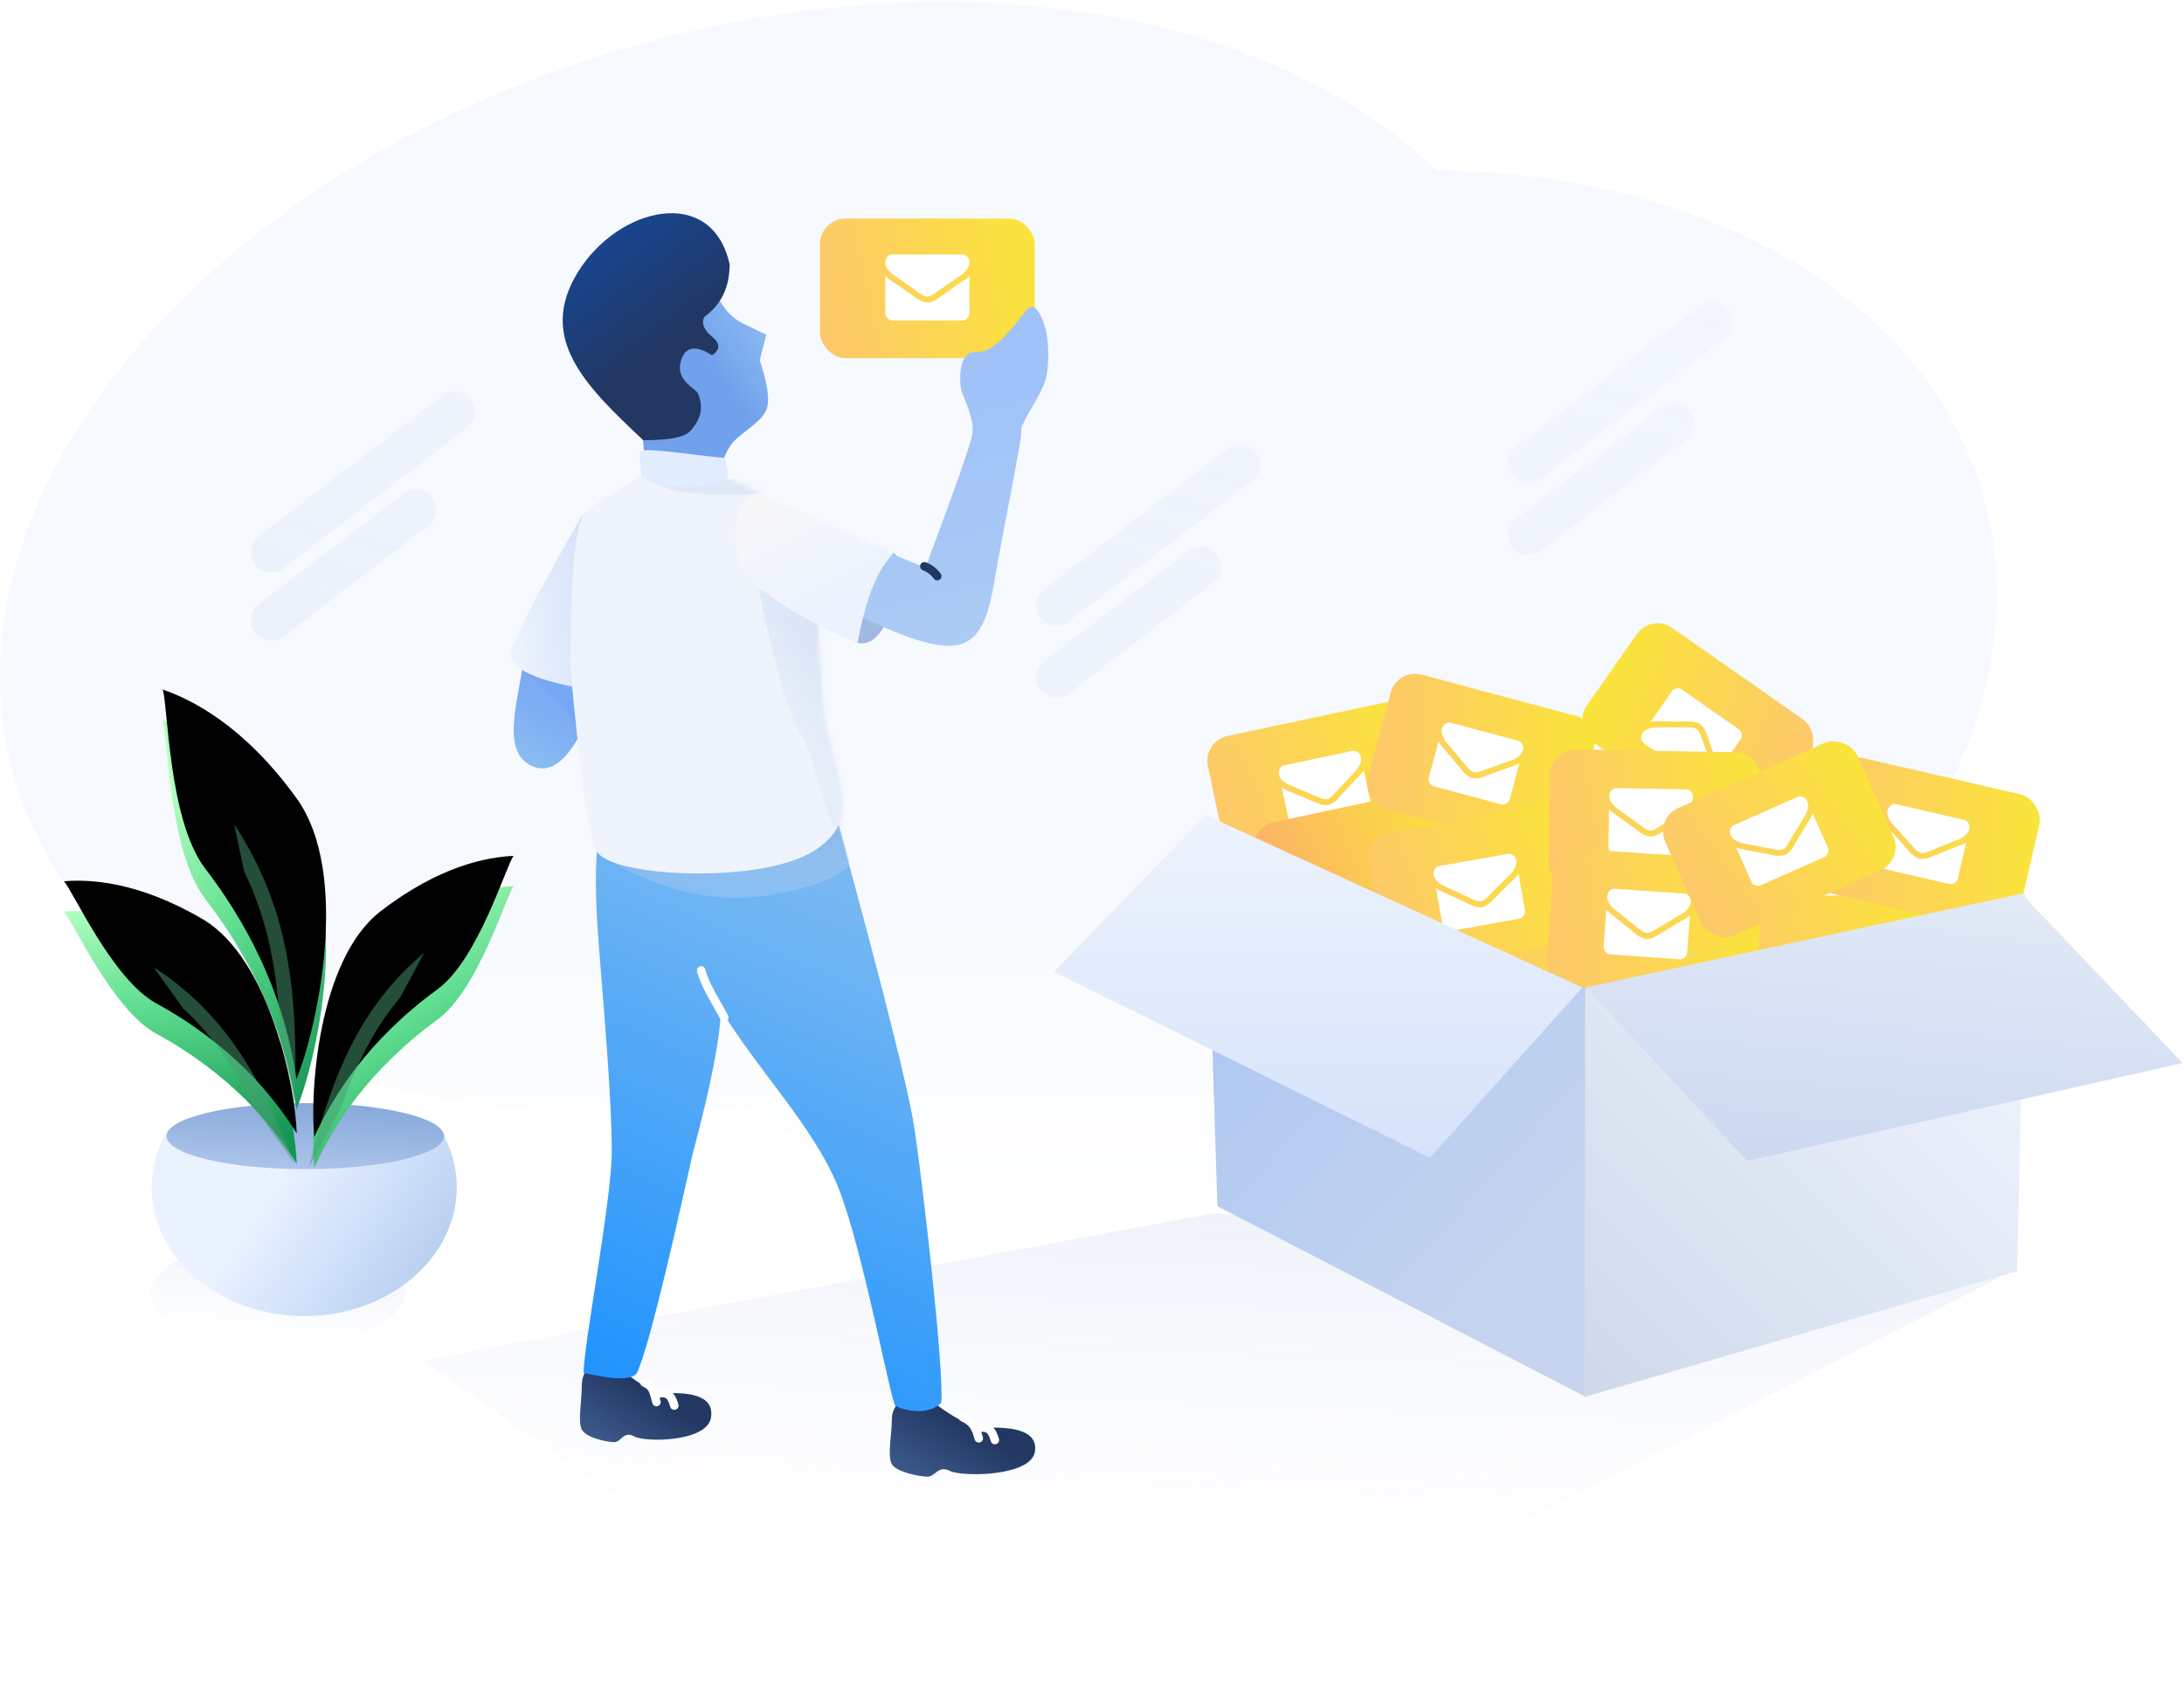 <svg xmlns="http://www.w3.org/2000/svg" xmlns:xlink="http://www.w3.org/1999/xlink" width="432" height="333" viewBox="0 0 432 333">
    <defs>
        <linearGradient id="a" x1="50%" x2="50%" y1="71.878%" y2="98.555%">
            <stop offset="0%" stop-color="#D4E1F8"/>
            <stop offset="100%" stop-color="#FFF"/>
        </linearGradient>
        <linearGradient id="b" x1="203.728%" x2="-41.694%" y1="-74.473%" y2="165.564%">
            <stop offset="0%" stop-color="#D2E0F9" stop-opacity="0"/>
            <stop offset="100%" stop-color="#B1C6E7" stop-opacity=".465"/>
        </linearGradient>
        <linearGradient id="c" x1="59.934%" x2="50%" y1="-8.552%" y2="83.495%">
            <stop offset="0%" stop-color="#9CB4E0"/>
            <stop offset="100%" stop-color="#FFF" stop-opacity="0"/>
        </linearGradient>
        <filter id="d" width="372.2%" height="388.2%" x="-141.7%" y="-138.2%" filterUnits="objectBoundingBox">
            <feOffset dx="-1" dy="1" in="SourceAlpha" result="shadowOffsetOuter1"/>
            <feGaussianBlur in="shadowOffsetOuter1" result="shadowBlurOuter1" stdDeviation="8"/>
            <feColorMatrix in="shadowBlurOuter1" result="shadowMatrixOuter1" values="0 0 0 0 0.563 0 0 0 0 0.074 0 0 0 0 0.074 0 0 0 0.5 0"/>
            <feMerge>
                <feMergeNode in="shadowMatrixOuter1"/>
                <feMergeNode in="SourceGraphic"/>
            </feMerge>
        </filter>
        <linearGradient id="e" x1="0%" x2="106.166%" y1="71.67%" y2="56.892%">
            <stop offset="0%" stop-color="#FDC86B"/>
            <stop offset="100%" stop-color="#FAE539"/>
        </linearGradient>
        <linearGradient id="f" x1="0%" x2="106.166%" y1="71.67%" y2="56.892%">
            <stop offset="0%" stop-color="#FDAE6B"/>
            <stop offset="100%" stop-color="#FAE539"/>
        </linearGradient>
        <filter id="g" width="216.7%" height="275%" x="-60.7%" y="-83.9%" filterUnits="objectBoundingBox">
            <feOffset dx="-1" dy="1" in="SourceAlpha" result="shadowOffsetOuter1"/>
            <feGaussianBlur in="shadowOffsetOuter1" result="shadowBlurOuter1" stdDeviation="8"/>
            <feColorMatrix in="shadowBlurOuter1" result="shadowMatrixOuter1" values="0 0 0 0 0.563 0 0 0 0 0.074 0 0 0 0 0.074 0 0 0 0.5 0"/>
            <feMerge>
                <feMergeNode in="shadowMatrixOuter1"/>
                <feMergeNode in="SourceGraphic"/>
            </feMerge>
        </filter>
        <filter id="h" width="216.7%" height="275%" x="-60.7%" y="-83.9%" filterUnits="objectBoundingBox">
            <feOffset dx="-1" dy="1" in="SourceAlpha" result="shadowOffsetOuter1"/>
            <feGaussianBlur in="shadowOffsetOuter1" result="shadowBlurOuter1" stdDeviation="8"/>
            <feColorMatrix in="shadowBlurOuter1" result="shadowMatrixOuter1" values="0 0 0 0 0.563 0 0 0 0 0.074 0 0 0 0 0.074 0 0 0 0.5 0"/>
            <feMerge>
                <feMergeNode in="shadowMatrixOuter1"/>
                <feMergeNode in="SourceGraphic"/>
            </feMerge>
        </filter>
        <filter id="i" width="216.7%" height="275%" x="-60.7%" y="-83.9%" filterUnits="objectBoundingBox">
            <feOffset dx="-1" dy="1" in="SourceAlpha" result="shadowOffsetOuter1"/>
            <feGaussianBlur in="shadowOffsetOuter1" result="shadowBlurOuter1" stdDeviation="8"/>
            <feColorMatrix in="shadowBlurOuter1" result="shadowMatrixOuter1" values="0 0 0 0 0.563 0 0 0 0 0.074 0 0 0 0 0.074 0 0 0 0.5 0"/>
            <feMerge>
                <feMergeNode in="shadowMatrixOuter1"/>
                <feMergeNode in="SourceGraphic"/>
            </feMerge>
        </filter>
        <filter id="j" width="216.7%" height="275%" x="-60.7%" y="-83.9%" filterUnits="objectBoundingBox">
            <feOffset dx="-1" dy="1" in="SourceAlpha" result="shadowOffsetOuter1"/>
            <feGaussianBlur in="shadowOffsetOuter1" result="shadowBlurOuter1" stdDeviation="8"/>
            <feColorMatrix in="shadowBlurOuter1" result="shadowMatrixOuter1" values="0 0 0 0 0.563 0 0 0 0 0.074 0 0 0 0 0.074 0 0 0 0.5 0"/>
            <feMerge>
                <feMergeNode in="shadowMatrixOuter1"/>
                <feMergeNode in="SourceGraphic"/>
            </feMerge>
        </filter>
        <filter id="k" width="216.7%" height="275%" x="-60.7%" y="-83.9%" filterUnits="objectBoundingBox">
            <feOffset dx="-1" dy="1" in="SourceAlpha" result="shadowOffsetOuter1"/>
            <feGaussianBlur in="shadowOffsetOuter1" result="shadowBlurOuter1" stdDeviation="8"/>
            <feColorMatrix in="shadowBlurOuter1" result="shadowMatrixOuter1" values="0 0 0 0 0.563 0 0 0 0 0.074 0 0 0 0 0.074 0 0 0 0.5 0"/>
            <feMerge>
                <feMergeNode in="shadowMatrixOuter1"/>
                <feMergeNode in="SourceGraphic"/>
            </feMerge>
        </filter>
        <filter id="l" width="216.7%" height="269%" x="-60.7%" y="-81%" filterUnits="objectBoundingBox">
            <feOffset dx="-1" dy="1" in="SourceAlpha" result="shadowOffsetOuter1"/>
            <feGaussianBlur in="shadowOffsetOuter1" result="shadowBlurOuter1" stdDeviation="8"/>
            <feColorMatrix in="shadowBlurOuter1" result="shadowMatrixOuter1" values="0 0 0 0 0.563 0 0 0 0 0.074 0 0 0 0 0.074 0 0 0 0.5 0"/>
            <feMerge>
                <feMergeNode in="shadowMatrixOuter1"/>
                <feMergeNode in="SourceGraphic"/>
            </feMerge>
        </filter>
        <linearGradient id="m" x1="7.297%" x2="77.884%" y1="-11.313%" y2="85.449%">
            <stop offset="0%" stop-color="#A6C4F4"/>
            <stop offset="100%" stop-color="#C6D4EE"/>
        </linearGradient>
        <linearGradient id="n" x1="19.71%" x2="91.975%" y1="16.829%" y2="100%">
            <stop offset="0%" stop-color="#EDF3FD"/>
            <stop offset="100%" stop-color="#D0DAEA"/>
        </linearGradient>
        <linearGradient id="o" x1="50%" x2="50%" y1="0%" y2="100%">
            <stop offset="0%" stop-color="#EDF3FD"/>
            <stop offset="100%" stop-color="#D6E3FA"/>
        </linearGradient>
        <linearGradient id="p" x1="50%" x2="82.831%" y1="-17.216%" y2="127.709%">
            <stop offset="0%" stop-color="#E5ECF8"/>
            <stop offset="100%" stop-color="#C6D4EE"/>
        </linearGradient>
        <linearGradient id="q" x1="24.884%" x2="58.188%" y1="100%" y2="-44.943%">
            <stop offset="0%" stop-color="#D9E5F6" stop-opacity="0"/>
            <stop offset="100%" stop-color="#B2C6EA"/>
        </linearGradient>
        <linearGradient id="r" x1="100%" x2="23.229%" y1="100%" y2="67.759%">
            <stop offset="0%" stop-color="#ACC5E9"/>
            <stop offset="62.747%" stop-color="#D3E3FB"/>
            <stop offset="100%" stop-color="#EAF2FF"/>
        </linearGradient>
        <linearGradient id="s" x1="77.599%" x2="40.27%" y1="0%" y2="146.301%">
            <stop offset="0%" stop-color="#86A8D9"/>
            <stop offset="100%" stop-color="#BCD0F2"/>
        </linearGradient>
        <linearGradient id="t" x1="34.233%" x2="78.602%" y1="5.042%" y2="100%">
            <stop offset="0%" stop-color="#B1FFBE"/>
            <stop offset="44.421%" stop-color="#5CDB8E"/>
            <stop offset="100%" stop-color="#149654"/>
        </linearGradient>
        <path id="u" d="M46.639 77.523c-1.504-10.43-5.639-25.49-18.07-41.71C21.244 26.256 21.22 2.986 20.163.42 25.91 2.402 36.233 7.51 46.639 21.91c10.908 15.094 3.988 45.878 0 55.614z"/>
        <filter id="v" width="161.9%" height="125.9%" x="-30.9%" y="-13%" filterUnits="objectBoundingBox">
            <feGaussianBlur in="SourceAlpha" result="shadowBlurInner1" stdDeviation="7"/>
            <feOffset dy="-6" in="shadowBlurInner1" result="shadowOffsetInner1"/>
            <feComposite in="shadowOffsetInner1" in2="SourceAlpha" k2="-1" k3="1" operator="arithmetic" result="shadowInnerInner1"/>
            <feColorMatrix in="shadowInnerInner1" values="0 0 0 0 0.221 0 0 0 0 0.779 0 0 0 0 0.61 0 0 0 1 0"/>
        </filter>
        <linearGradient id="w" x1="78.601%" x2="90.361%" y1="-9.302%" y2="88.816%">
            <stop offset="0%" stop-color="#B1FFBE"/>
            <stop offset="44.421%" stop-color="#5CDB8E"/>
            <stop offset="100%" stop-color="#149654"/>
        </linearGradient>
        <path id="x" d="M46.692 88.243c-4.644-7.447-12.849-17.54-27.774-25.722C10.126 57.7 2.306 39.963.638 38.362c5.05-.424 14.639-.007 27.407 7.47 13.385 7.836 18.426 33.643 18.647 42.411z"/>
        <filter id="y" width="143.4%" height="140%" x="-21.7%" y="-20%" filterUnits="objectBoundingBox">
            <feGaussianBlur in="SourceAlpha" result="shadowBlurInner1" stdDeviation="7"/>
            <feOffset dy="-6" in="shadowBlurInner1" result="shadowOffsetInner1"/>
            <feComposite in="shadowOffsetInner1" in2="SourceAlpha" k2="-1" k3="1" operator="arithmetic" result="shadowInnerInner1"/>
            <feColorMatrix in="shadowInnerInner1" values="0 0 0 0 0.221 0 0 0 0 0.779 0 0 0 0 0.61 0 0 0 1 0"/>
        </filter>
        <path id="z" d="M50.17 88.962c3.66-8.015 10.527-19.125 24.335-29.203 8.133-5.937 13.627-24.61 15.08-26.419-5.084.23-14.581 1.886-26.332 10.98-12.317 9.535-13.998 35.883-13.084 44.642z"/>
        <filter id="A" width="150.5%" height="136%" x="-25.2%" y="-18%" filterUnits="objectBoundingBox">
            <feGaussianBlur in="SourceAlpha" result="shadowBlurInner1" stdDeviation="7"/>
            <feOffset dy="-6" in="shadowBlurInner1" result="shadowOffsetInner1"/>
            <feComposite in="shadowOffsetInner1" in2="SourceAlpha" k2="-1" k3="1" operator="arithmetic" result="shadowInnerInner1"/>
            <feColorMatrix in="shadowInnerInner1" values="0 0 0 0 0.221 0 0 0 0 0.779 0 0 0 0 0.61 0 0 0 1 0"/>
        </filter>
        <linearGradient id="C" x1="50.542%" x2="73.282%" y1="119.017%" y2="61.56%">
            <stop offset="0%" stop-color="#8FC3F2"/>
            <stop offset="100%" stop-color="#7DABF3"/>
        </linearGradient>
        <path id="B" d="M2.159 4.426c0 6.319-5.207 18.7 1.583 21.91 4.526 2.14 8.79-2.348 12.793-13.462C16.19 4.712 13.972.63 9.88.63c-6.138 0-7.721-2.523-7.721 3.795z"/>
        <linearGradient id="E" x1="-25.803%" x2="42.446%" y1="100%" y2="30.427%">
            <stop offset="0%" stop-color="#47689B"/>
            <stop offset="100%" stop-color="#223762"/>
        </linearGradient>
        <linearGradient id="F" x1=".986%" x2="28.554%" y1="103.075%" y2="0%">
            <stop offset="0%" stop-color="#1790FF"/>
            <stop offset="100%" stop-color="#77B8F2"/>
        </linearGradient>
        <linearGradient id="G" x1="89.265%" x2="79.854%" y1="83.22%" y2="25.681%">
            <stop offset="0%" stop-color="#CFDDF3" stop-opacity=".478"/>
            <stop offset="100%" stop-color="#A1B8E3"/>
        </linearGradient>
        <linearGradient id="H" x1="118.802%" x2="68.986%" y1="0%" y2="49.472%">
            <stop offset="0%" stop-color="#99C8F3"/>
            <stop offset="100%" stop-color="#71A0EC"/>
        </linearGradient>
        <linearGradient id="I" x1="50%" x2="81.44%" y1="0%" y2="56.409%">
            <stop offset="0%" stop-color="#164898"/>
            <stop offset="100%" stop-color="#223762"/>
        </linearGradient>
        <linearGradient id="J" x1="0%" x2="75.513%" y1="50%" y2="33.469%">
            <stop offset="0%" stop-color="#EDF3FD"/>
            <stop offset="100%" stop-color="#D6E3FA"/>
        </linearGradient>
        <path id="K" d="M29.554.578c6.284 1.657 11.277 4.676 14.98 9.056 5.554 6.57 4.316 26.334 5.889 38.097 1.573 11.763 8.418 20.314-2.155 26.953-10.573 6.638-40.466 5.13-42.911 0C3.727 71.263 1.983 59.04.126 38.017c0-18.922 1.113-29.181 3.339-30.776C5.69 5.646 9.402 3.307 14.599.224c-.116.47 1.079.936 3.586 1.401 2.507.465 6.296.116 11.369-1.047z"/>
        <linearGradient id="L" x1="44.736%" x2="67.424%" y1="57.782%" y2="23.718%">
            <stop offset="0%" stop-color="#CFDDF3"/>
            <stop offset="100%" stop-color="#A1B8E3"/>
        </linearGradient>
        <linearGradient id="N" x1="86.223%" x2="56.964%" y1="231.608%" y2="-57.141%">
            <stop offset="0%" stop-color="#CFDDF3"/>
            <stop offset="100%" stop-color="#A1B8E3"/>
        </linearGradient>
        <linearGradient id="O" x1="50%" x2="50%" y1="166.803%" y2="24.303%">
            <stop offset="0%" stop-color="#B7D5F0"/>
            <stop offset="100%" stop-color="#A0C2F8"/>
        </linearGradient>
        <linearGradient id="P" x1="22.107%" x2="22.107%" y1="11.214%" y2="79.611%">
            <stop offset="0%" stop-color="#F7F7F8"/>
            <stop offset="100%" stop-color="#ECF3FF"/>
        </linearGradient>
    </defs>
    <g fill="none" fill-rule="evenodd">
        <path fill="url(#a)" d="M284.267 33.57c53.041.72 96.911 24.793 108.242 64.245 15.227 53.015-34.072 113.727-110.113 135.604-51.932 14.94-102.906 7.903-134.86-14.949-69.614 8.704-130.717-17.077-144.449-64.887C-12.93 97.81 41.576 33.183 124.831 9.23 189.08-9.252 251.674 1.89 284.267 33.57z" opacity=".2" transform="translate(-.285 .11)"/>
        <path stroke="url(#b)" stroke-linecap="round" stroke-linejoin="round" stroke-width="8" d="M53.924 109.16L90.23 81.356M53.924 122.618l28.637-21.932M209.257 119.632l36.307-27.806M209.257 133.895l28.637-21.932M302.617 91.44l36.308-27.806M302.617 105.703l28.638-21.932" opacity=".473" transform="translate(-.285 .11)"/>
        <g>
            <path fill="url(#c)" d="M.507 150.166l156.656-29.152 155.046 12.879-192.904 98.86" opacity=".201" transform="translate(83 119)"/>
            <path fill="#FFF" d="M9.07 16.09c-16.838-9.327-4.66-20.922 0-13.113 4.66-7.809 16.838 3.786 0 13.113z" filter="url(#d)" transform="translate(275.667 173.7)"/>
            <g transform="rotate(-12 816.65 -1058.289)">
                <rect width="41.657" height="27.521" fill="url(#e)" rx="5.04"/>
                <g fill="#FFF" fill-rule="nonzero">
                    <path d="M15.008 12.027c.21.148.841.587 1.895 1.318 1.054.73 1.862 1.293 2.422 1.688.062.043.193.137.393.282.2.145.367.262.5.352.132.09.292.19.48.3.188.111.366.195.532.25.166.055.32.083.462.083h.019c.142 0 .296-.028.462-.083.167-.055.344-.139.532-.25.188-.11.348-.21.48-.3.133-.09.3-.207.5-.352s.331-.239.393-.282l4.327-3.006c.45-.315.825-.694 1.127-1.138.303-.444.454-.91.454-1.397 0-.407-.147-.755-.44-1.045a1.429 1.429 0 0 0-1.04-.435h-13.61c-.474 0-.839.16-1.095.481-.256.32-.383.722-.383 1.203 0 .388.17.81.508 1.262.339.454.7.81 1.082 1.069z"/>
                    <path d="M29.06 13.016a192.148 192.148 0 0 0-4.603 3.192c-.352.259-.637.46-.855.606-.22.145-.51.293-.874.444a2.66 2.66 0 0 1-1.017.226h-.019a2.66 2.66 0 0 1-1.017-.226 5.28 5.28 0 0 1-.873-.444 21.896 21.896 0 0 1-.856-.606c-.832-.61-2.363-1.675-4.595-3.192a4.898 4.898 0 0 1-.933-.804v7.344c0 .408.144.756.434 1.046.29.29.638.435 1.045.435h13.61c.406 0 .754-.145 1.044-.435.29-.29.435-.638.435-1.046v-7.344a5.1 5.1 0 0 1-.925.804z"/>
                </g>
                <rect width="41.657" height="27.521" x="5.447" y="18.575" fill="url(#f)" rx="5.04"/>
            </g>
            <rect width="41.657" height="27.521" fill="url(#e)" filter="url(#g)" rx="5.04" transform="translate(340.951 176.189)"/>
            <rect width="41.657" height="27.521" fill="url(#e)" filter="url(#h)" rx="5.04" transform="translate(288.724 170.59)"/>
            <g transform="rotate(13 -471.556 1671.483)">
                <rect width="41.657" height="27.521" fill="url(#e)" rx="5.04"/>
                <g fill="#FFF" fill-rule="nonzero">
                    <path d="M13.373 11.435c.21.148.841.587 1.895 1.318 1.054.73 1.862 1.293 2.423 1.688l.393.282c.2.145.366.263.499.352.132.09.293.19.48.3.189.111.366.195.532.25.167.056.32.083.463.083h.019c.14 0 .295-.027.461-.083.167-.055.344-.139.532-.25.188-.11.348-.21.48-.3.133-.09.3-.207.5-.352s.331-.239.393-.282l4.327-3.006c.45-.315.826-.694 1.128-1.138.302-.444.453-.91.453-1.397 0-.407-.147-.755-.44-1.045a1.429 1.429 0 0 0-1.04-.435H13.262c-.474 0-.84.16-1.096.481-.255.32-.383.722-.383 1.203 0 .388.17.81.508 1.262.34.454.7.81 1.082 1.069z"/>
                    <path d="M27.426 12.425a192.148 192.148 0 0 0-4.604 3.191c-.351.259-.636.461-.855.606-.219.145-.51.293-.874.444a2.66 2.66 0 0 1-1.017.226H20.058a2.66 2.66 0 0 1-1.017-.226 5.28 5.28 0 0 1-.874-.444 21.896 21.896 0 0 1-.855-.606c-.832-.61-2.364-1.674-4.595-3.191a4.898 4.898 0 0 1-.934-.805v7.344c0 .408.145.756.434 1.046.29.29.638.435 1.045.435h13.61c.406 0 .755-.145 1.044-.435.29-.29.435-.638.435-1.046V11.62a5.1 5.1 0 0 1-.925.805z"/>
                </g>
            </g>
            <g transform="rotate(15 -363.815 1115.716)">
                <rect width="41.657" height="27.521" fill="url(#e)" rx="5.04"/>
                <g fill="#FFF" fill-rule="nonzero">
                    <path d="M13.243 11.71c.21.149.842.588 1.896 1.319 1.054.73 1.861 1.293 2.422 1.688.062.043.192.137.393.282.2.145.367.262.499.352.132.09.293.19.48.3.189.111.366.195.532.25.167.056.321.083.463.083h.019c.141 0 .295-.027.462-.083.166-.055.343-.139.531-.25.188-.11.348-.21.481-.3s.299-.207.5-.352c.2-.145.33-.239.392-.282l4.327-3.006c.45-.315.826-.694 1.128-1.138.302-.444.453-.91.453-1.397 0-.407-.146-.755-.44-1.045a1.429 1.429 0 0 0-1.04-.435H13.133c-.474 0-.84.16-1.095.481-.256.32-.384.722-.384 1.203 0 .388.17.81.509 1.262.338.454.7.81 1.081 1.069z"/>
                    <path d="M27.296 12.7a192.148 192.148 0 0 0-4.604 3.192c-.351.259-.636.461-.855.606-.219.145-.51.293-.874.444a2.66 2.66 0 0 1-1.017.226h-.019a2.66 2.66 0 0 1-1.016-.226 5.28 5.28 0 0 1-.874-.444 21.896 21.896 0 0 1-.855-.606c-.832-.61-2.364-1.674-4.595-3.191a4.898 4.898 0 0 1-.934-.805v7.344c0 .408.145.756.435 1.046.29.29.638.435 1.044.435h13.61c.407 0 .755-.145 1.045-.435.29-.29.434-.638.434-1.046v-7.344a5.1 5.1 0 0 1-.925.805z"/>
                </g>
            </g>
            <g filter="url(#i)" transform="rotate(-10 1075.463 -1464.12)">
                <rect width="41.657" height="27.521" fill="url(#e)" rx="5.04"/>
                <g fill="#FFF" fill-rule="nonzero">
                    <path d="M13.908 12.197c.21.147.841.587 1.895 1.318 1.054.73 1.862 1.293 2.422 1.688.062.043.193.137.393.282.2.145.367.262.5.352.132.089.292.19.48.3.188.111.366.194.532.25.166.055.32.083.462.083h.019c.142 0 .296-.028.462-.083.167-.056.344-.14.532-.25.188-.111.348-.211.48-.3.133-.09.3-.207.5-.352s.331-.239.393-.282l4.327-3.007c.45-.314.825-.693 1.127-1.137.303-.444.454-.91.454-1.397 0-.407-.147-.756-.44-1.045a1.429 1.429 0 0 0-1.04-.435h-13.61c-.474 0-.839.16-1.095.48-.256.322-.383.722-.383 1.203 0 .389.17.81.508 1.263.339.453.7.81 1.082 1.069z"/>
                    <path d="M27.96 13.186a192.148 192.148 0 0 0-4.603 3.192c-.352.259-.637.46-.855.605-.22.145-.51.293-.874.444a2.66 2.66 0 0 1-1.017.227h-.019a2.66 2.66 0 0 1-1.017-.227 5.28 5.28 0 0 1-.873-.444 21.896 21.896 0 0 1-.855-.605c-.833-.61-2.364-1.675-4.595-3.192a4.898 4.898 0 0 1-.934-.805v7.345c0 .407.144.756.434 1.045.29.29.638.435 1.045.435h13.61c.406 0 .754-.145 1.044-.435.29-.29.435-.638.435-1.045v-7.345a5.1 5.1 0 0 1-.925.805z"/>
                </g>
            </g>
            <g transform="rotate(-145 198.942 29.502)">
                <rect width="41.657" height="27.521" fill="url(#e)" rx="5.04"/>
                <g fill="#FFF" fill-rule="nonzero">
                    <path d="M14.49 9.62c.21.148.841.587 1.895 1.318 1.054.73 1.862 1.293 2.423 1.688l.393.282c.2.145.366.262.499.352.132.089.293.19.48.3.189.111.366.194.532.25.167.055.32.083.463.083h.019c.141 0 .295-.028.462-.083.166-.056.343-.14.531-.25.188-.111.348-.211.48-.3.133-.09.3-.207.5-.352s.331-.239.393-.282l4.327-3.007c.45-.314.826-.693 1.128-1.137.302-.444.453-.91.453-1.397 0-.407-.147-.756-.44-1.045a1.429 1.429 0 0 0-1.04-.435H14.38c-.474 0-.84.16-1.095.48-.256.322-.384.722-.384 1.203 0 .389.17.81.508 1.263.34.453.7.81 1.082 1.069z"/>
                    <path d="M28.543 10.61a192.148 192.148 0 0 0-4.604 3.19c-.351.26-.636.462-.855.607-.219.144-.51.292-.874.443a2.66 2.66 0 0 1-1.017.227H21.175a2.66 2.66 0 0 1-1.017-.227 5.28 5.28 0 0 1-.874-.443 21.896 21.896 0 0 1-.855-.606c-.832-.61-2.364-1.675-4.595-3.192a4.898 4.898 0 0 1-.934-.805v7.345c0 .407.145.756.434 1.045.29.29.638.435 1.045.435h13.61c.406 0 .755-.145 1.044-.435.29-.29.435-.638.435-1.045V9.804a5.1 5.1 0 0 1-.925.805z"/>
                </g>
            </g>
            <g filter="url(#j)" transform="rotate(1 -8280.623 17702.462)">
                <rect width="41.657" height="27.521" fill="url(#e)" rx="5.04"/>
                <g fill="#FFF" fill-rule="nonzero">
                    <path d="M13.404 11.517c.21.148.84.587 1.895 1.318 1.054.731 1.861 1.294 2.422 1.688.062.043.193.138.393.282.2.145.367.263.5.352.132.09.292.19.48.3.188.111.365.195.532.25.166.056.32.083.462.083h.019c.141 0 .296-.027.462-.083.166-.055.344-.139.532-.25.188-.11.348-.21.48-.3.133-.09.3-.207.5-.352s.33-.239.393-.282l4.326-3.006c.45-.315.826-.694 1.128-1.138.302-.444.453-.91.453-1.397 0-.407-.146-.755-.439-1.045a1.429 1.429 0 0 0-1.04-.435h-13.61c-.474 0-.84.16-1.095.481-.256.321-.384.722-.384 1.203 0 .388.17.81.509 1.263.339.453.7.81 1.082 1.068z"/>
                    <path d="M27.457 12.507a192.148 192.148 0 0 0-4.604 3.191c-.352.26-.637.461-.856.606-.219.145-.51.293-.873.444a2.66 2.66 0 0 1-1.017.227h-.019a2.66 2.66 0 0 1-1.017-.227 5.28 5.28 0 0 1-.874-.444 21.896 21.896 0 0 1-.855-.606c-.832-.61-2.364-1.674-4.595-3.191a4.898 4.898 0 0 1-.934-.805v7.345c0 .407.145.755.435 1.045.29.29.638.435 1.045.435h13.61c.406 0 .754-.145 1.044-.435.29-.29.434-.638.434-1.045v-7.345a5.1 5.1 0 0 1-.924.805z"/>
                </g>
            </g>
            <g filter="url(#k)" transform="rotate(4 -2232.387 4501.906)">
                <rect width="41.657" height="27.521" fill="url(#e)" rx="5.04"/>
                <g fill="#FFF" fill-rule="nonzero">
                    <path d="M12.615 11.387c.21.148.841.587 1.895 1.318 1.054.73 1.862 1.294 2.423 1.688l.393.282c.2.145.366.263.499.352.132.09.293.19.48.3.189.111.366.195.532.25.167.056.32.083.463.083h.019c.14 0 .295-.027.462-.083.166-.055.343-.139.531-.25.188-.11.348-.21.48-.3.133-.09.3-.207.5-.352s.331-.239.393-.282l4.327-3.006c.45-.315.826-.694 1.128-1.138.302-.444.453-.91.453-1.397 0-.407-.147-.755-.44-1.045a1.429 1.429 0 0 0-1.04-.435H12.505c-.474 0-.84.16-1.095.481-.256.321-.384.722-.384 1.203 0 .388.17.81.508 1.263.34.453.7.809 1.082 1.068z"/>
                    <path d="M26.668 12.377a192.148 192.148 0 0 0-4.604 3.191c-.351.259-.636.461-.855.606-.219.145-.51.293-.874.444a2.66 2.66 0 0 1-1.017.227H19.3a2.66 2.66 0 0 1-1.017-.227 5.28 5.28 0 0 1-.874-.444 21.896 21.896 0 0 1-.855-.606c-.832-.61-2.364-1.674-4.595-3.191a4.898 4.898 0 0 1-.934-.805v7.345c0 .407.145.755.434 1.045.29.29.638.435 1.045.435h13.61c.406 0 .755-.145 1.044-.435.29-.29.435-.638.435-1.045v-7.345a5.1 5.1 0 0 1-.925.805z"/>
                </g>
            </g>
            <g filter="url(#l)" transform="rotate(-24 540.566 -690.346)">
                <rect width="41.657" height="27.521" x=".116" y=".515" fill="url(#e)" rx="5.04"/>
                <g fill="#FFF" fill-rule="nonzero">
                    <path d="M14.055 12.114c.21.148.84.588 1.895 1.318 1.054.731 1.861 1.294 2.422 1.688l.393.283c.2.145.367.262.5.351.132.09.292.19.48.3.188.112.365.195.532.25.166.056.32.084.462.084h.019c.141 0 .296-.028.462-.084.166-.055.344-.138.532-.25.188-.11.348-.21.48-.3.133-.09.3-.206.5-.351s.33-.24.393-.283l4.326-3.006c.45-.314.826-.694 1.128-1.138.302-.444.453-.91.453-1.396 0-.407-.146-.756-.439-1.046a1.429 1.429 0 0 0-1.04-.434h-13.61c-.474 0-.84.16-1.095.48-.256.321-.384.722-.384 1.203 0 .389.17.81.509 1.263.339.453.7.81 1.082 1.068z"/>
                    <path d="M28.108 13.104a192.148 192.148 0 0 0-4.604 3.191c-.352.26-.637.461-.856.606-.219.145-.51.293-.873.444a2.66 2.66 0 0 1-1.017.227h-.019a2.66 2.66 0 0 1-1.017-.227 5.28 5.28 0 0 1-.874-.444 21.896 21.896 0 0 1-.855-.606c-.832-.61-2.364-1.674-4.595-3.191a4.898 4.898 0 0 1-.934-.805v7.345c0 .407.145.755.435 1.045.29.29.638.435 1.045.435h13.61c.406 0 .754-.145 1.044-.435.29-.29.434-.638.434-1.045v-7.345a5.1 5.1 0 0 1-.924.805z"/>
                </g>
            </g>
            <path fill="url(#m)" d="M29.844 41.962l75.232 33.71v80.753l-72.785-37.698z" transform="translate(208.518 119.919)"/>
            <path fill="url(#n)" d="M0 0l87.045 18.823v80.71L1.637 74.702z" transform="matrix(-1 0 0 1 400.64 176.81)"/>
            <path fill="url(#o)" d="M29.975 41.34L0 72.35l74.327 36.797 30.127-33.68z" transform="translate(208.518 119.919)"/>
            <path fill="url(#p)" d="M136.946 56.892l-31.87 33.524 86.111 19.353 32.022-34.324z" transform="matrix(-1 0 0 1 536.803 119.919)"/>
        </g>
        <g>
            <path fill="url(#q)" d="M25.561 27.537c13.886 0 25.143 4.699 25.143 10.495 0 5.795-11.257 10.494-25.143 10.494C11.676 48.526.42 43.827.42 38.032c0-5.796 11.257-10.495 25.142-10.495z" opacity=".389" transform="translate(29.333 217.833)"/>
            <path fill="url(#r)" d="M57.81 1.42c1.891 3.332 2.95 7.066 2.95 11.009 0 14.078-13.507 25.49-30.17 25.49-16.663 0-30.17-11.412-30.17-25.49 0-4.172 1.186-8.11 3.29-11.587 13.365 2.128 39.968 1.99 54.1.578z" transform="translate(29.59 222.468)"/>
            <path fill="url(#s)" d="M28.285.421c15.159 0 27.447 2.924 27.447 6.53 0 3.607-12.288 6.531-27.447 6.531-15.158 0-27.447-2.924-27.447-6.53 0-3.607 12.289-6.53 27.447-6.53z" transform="translate(32.105 217.833)"/>
            <g transform="translate(12 142)">
                <use fill="url(#t)" xlink:href="#u"/>
                <use fill="#000" filter="url(#v)" xlink:href="#u"/>
            </g>
            <path fill="#489C71" fill-opacity=".5" fill-rule="nonzero" d="M48.284 172.392c4.651 9.576 6.884 20.181 7.203 34.172l2.731 12.959c1.148-25.352-2-41.352-11.9-56.457l1.966 9.326z"/>
            <g transform="translate(12 142)">
                <use fill="url(#w)" xlink:href="#x"/>
                <use fill="#000" filter="url(#y)" xlink:href="#x"/>
            </g>
            <path fill="#489C71" fill-opacity=".5" fill-rule="nonzero" d="M36.25 199.547l-5.888-8.209c12.617 8.185 20.385 19.327 28.01 39.047l-8.061-11.238c-4.168-8.39-8.624-14.601-14.061-19.6z"/>
            <g transform="translate(12 142)">
                <use fill="url(#t)" xlink:href="#z"/>
                <use fill="#000" filter="url(#A)" xlink:href="#z"/>
            </g>
            <path fill="#489C71" fill-opacity=".5" fill-rule="nonzero" d="M67.641 218.784l-6.537 12.161c5.043-20.622 11.337-32.72 22.846-42.501l-4.773 8.88c-4.803 5.707-8.456 12.504-11.536 21.46z"/>
        </g>
        <g>
            <g transform="translate(162.204 43.248)">
                <rect width="42.468" height="27.617" fill="url(#e)" rx="5.04"/>
                <g fill-rule="nonzero">
                    <path d="M11.242 3.745h19.985v19.976H11.242z"/>
                    <g fill="#FFF">
                        <path d="M14.504 11.13c.21.148.845.59 1.904 1.323s1.87 1.298 2.433 1.694c.062.043.194.137.395.283.201.145.368.263.501.353.133.09.294.19.483.301.19.111.367.195.534.25.168.056.322.084.465.084h.019c.142 0 .297-.028.464-.084.167-.055.345-.139.534-.25.189-.111.35-.212.483-.301.133-.09.3-.208.501-.353.201-.146.333-.24.395-.283l4.346-3.017a4.41 4.41 0 0 0 1.133-1.142c.303-.445.455-.913.455-1.401 0-.409-.147-.759-.441-1.05a1.436 1.436 0 0 0-1.045-.436h-13.67c-.477 0-.844.161-1.1.483-.258.322-.386.724-.386 1.207 0 .39.17.812.51 1.267.341.455.704.812 1.087 1.072z"/>
                        <path d="M28.62 12.123a193.012 193.012 0 0 0-4.624 3.202c-.353.26-.64.463-.86.608-.22.146-.512.294-.877.446a2.673 2.673 0 0 1-1.021.227h-.02c-.315 0-.656-.075-1.02-.227a5.305 5.305 0 0 1-.878-.446c-.22-.145-.507-.348-.86-.608-.835-.612-2.374-1.68-4.615-3.202a4.919 4.919 0 0 1-.938-.808v7.37c0 .41.145.759.436 1.05.291.29.641.436 1.05.436h13.67a1.43 1.43 0 0 0 1.05-.436 1.43 1.43 0 0 0 .436-1.05v-7.37a5.12 5.12 0 0 1-.929.808z"/>
                    </g>
                </g>
            </g>
            <g transform="translate(101.358 125.17)">
                <mask id="D" fill="#fff">
                    <use xlink:href="#B"/>
                </mask>
                <use fill="url(#C)" xlink:href="#B"/>
                <path fill="#3D82F0" fill-opacity=".34" d="M1.768 7.256c.548 1.112 8.009 6.995 9.242 8.386 1.234 1.39 1.516 5.027 2.225 4.651.472-.25.472-3.93 0-11.041C5.225 7.18 1.403 6.514 1.768 7.256z" mask="url(#D)" opacity=".5" style="mix-blend-mode:multiply"/>
            </g>
            <path fill="url(#E)" d="M.375 4.576c0 3.266-.844 7.345 0 8.967.844 1.621 5.027 2.474 6.407 2.474s1.841-2.326 3.984-1.13c2.143 1.197 14.357 1.13 15.15-3.726.794-4.855-5.398-4.855-8.152-4.855-2.754 0-5.67-1.34-9.76-4.822C3.914-1.996.375 1.311.375 4.576z" transform="translate(114.717 269.319)"/>
            <g stroke="#FFF" stroke-linecap="round" stroke-width="1.68">
                <path d="M129.85 277.391c-.627-2.192-.627-3.037-2.393-3.87M133.387 278.098c-.626-2.192-1.514-2.925-3.867-2.192"/>
            </g>
            <path fill="url(#E)" d="M.415 4.576c0 3.266-.934 7.345 0 8.967.934 1.621 5.565 2.474 7.093 2.474 1.527 0 2.038-2.326 4.41-1.13 2.373 1.197 15.895 1.13 16.773-3.726.879-4.855-5.976-4.855-9.025-4.855-3.049 0-6.278-1.34-10.805-4.822C4.334-1.996.415 1.311.415 4.576z" transform="translate(175.995 276.141)"/>
            <g stroke="#FFF" stroke-linecap="round" stroke-width="1.68">
                <path d="M193.604 284.567c-.626-2.192-1.116-3.206-3.116-4.127M196.788 284.92c-.626-2.192-1.514-2.925-3.866-2.192"/>
            </g>
            <path fill="url(#F)" d="M50.575 1.202c8.89 32.557 13.913 52.54 15.07 59.947 1.737 11.112 5.986 48.673 5.386 54.73-2.902 2.958-8.13 1.187-9.04.645-.911-.542-6.522-31.446-11.416-43.434C45.68 61.1 34.665 50.068 27.408 38.006c0 5.234-1.868 14.854-5.605 28.86-5.448 24.734-9.099 39.103-10.953 43.106-1.32 2.13-7.981.569-10.565 0 0-5.627 5.571-34.056 5.571-43.925S4.316 38.292 3.74 30.96c-.576-7.332-1.982-21.557 0-29.758h46.835z" transform="translate(115.153 161.647)"/>
            <path stroke="#FFF" stroke-linecap="round" stroke-width="1.68" d="M138.692 192.002c.69 2.893 3.347 6.913 4.573 9.31"/>
            <path fill="url(#G)" d="M6.826 9.361c3.117 1.676 15.324 8.808 31.053 5.95 7.772-1.412 12.771-3.26 15.014-5.95 0-1.325-1.885-6.897-2.412-9.028C49.955-1.8 3.008 7.309 6.826 9.36z" opacity=".5" style="mix-blend-mode:multiply" transform="translate(115.153 161.647)"/>
            <path fill="url(#H)" d="M16.377.342c1.202 2.326 2.82 3.982 4.854 4.97 2.035.987 3.56 1.723 4.577 2.206l-1.297 5.03c1.612 4.932 2.045 8.229 1.297 9.891-1.12 2.494-4.577 4.151-6.589 6.375-1.34 1.482-2.631 4.738-3.871 9.767H2.088l-.6-9.767C-.869 19.418-.048 12.319 3.952 7.518c4-4.802 8.141-7.194 12.425-7.176z" transform="translate(125.765 58.7)"/>
            <path fill="url(#I)" d="M26.25 45.02C14.56 34.096 5.303 24.776 13.286 11.788 21.27-1.2 39.846-5.565 43.318 10.223c0 4.516-1.668 7.98-5.004 10.393-.625 1.269-.114 2.577 1.531 3.923 1.646 1.347 1.646 2.577 0 3.69-3.249-2.09-5.297-1.743-6.146 1.039-1.273 4.172 3.425 5.666 3.425 6.71 1.08 2.559.506 5.009-1.722 7.35-1.14 1.127-4.191 1.691-9.152 1.691z" transform="translate(101.004 42.082)"/>
            <path fill="url(#J)" d="M14.192 59.752C5.849 74.382 1.174 83.305.167 86.524c-1.006 3.219 3.668 5.76 14.025 7.62l6.482-27.601-6.482-6.79z" transform="translate(101.004 42.082)"/>
            <g transform="translate(112.677 93.702)">
                <mask id="M" fill="#fff">
                    <use xlink:href="#K"/>
                </mask>
                <use fill="#EEF3FC" xlink:href="#K"/>
                <path fill="url(#L)" d="M37.382 23.03c3.39 15.836 6.104 25.238 8.144 28.206 3.06 4.452 5.048 17.925 7.497 19.531 2.449 1.606 5.967-16.772 4.208-23.064-1.173-4.195-4.402-11.43-9.687-21.705l-10.162-2.967z" mask="url(#M)" opacity=".5"/>
                <path fill="url(#N)" d="M16.838 1.851c2.263 1.5 8.159 2.313 13.114 2.313 4.956 0 6.506.052 8.877-.67 2.372-.72 1.452-1.643 0-1.643-1.451 0-5.955-1.057-8.378-1.057-2.424 0-15.876-.443-13.613 1.057z" mask="url(#M)" opacity=".5"/>
            </g>
            <path fill="#E1ECFF" d="M126.848 94.28c-.195-2.422-.292-4.024-.292-4.805 0-1.172 9.763.483 16.788 1.14.763 2.923.628 3.116.628 3.665 0 .274-1.755 2.626-11.194 1.863-2.298-.185-4.274-.806-5.93-1.863z"/>
            <g>
                <path fill="#A1B8E3" d="M175.654 122.4c2.106-4.73 3.298-12.034 1.068-13.027-2.23-.993-5.392 4.046-7.498 8.775-2.106 4.73-.799 7.793.492 9.068 1.447.299 3.833-.087 5.938-4.816z"/>
                <path fill="url(#O)" d="M15.711 44.062l8.596 6.329c9.432-13.695 14.565-21.48 15.398-23.354 1.249-2.813 0-7.532 0-9.103 0-1.572.928-5.039 2.277-6.056 1.35-1.017 1.508-.494 2.326-.494 4.23 1.532 10.753-5.378 12.349-5.964 1.596-.585 2.126 2.853 2.149 4.957.022 2.103-.913 7.05-2.531 9.821-1.619 2.772-6.997 7.187-6.997 8.411 0 1.224-8.937 19.74-12.179 27.228-3.242 7.488-6.3 12.544-12.792 10.446C19.98 64.884 13.863 60.6 5.96 53.433c1.545-3.653 3.066-6.054 4.563-7.204 1.498-1.15 3.228-1.873 5.19-2.167z" transform="rotate(-14 355.89 -565.053)"/>
                <path stroke="#223762" stroke-linecap="round" stroke-width="1.68" d="M182.838 112.037c.556.255 1.61.652 2.553 1.96"/>
                <path fill="url(#P)" d="M14.251 55.864c3.439-4.511 8.235-10.688 14.246-12.854-11.276-13.115-14.71-17.49-18.264-21.595-3.554-4.105-13.8 6.528-8.29 16.988 5.51 10.46 10.44 15.247 12.308 17.46z" transform="rotate(-26 246.386 -244.981)"/>
            </g>
        </g>
    </g>
</svg>

